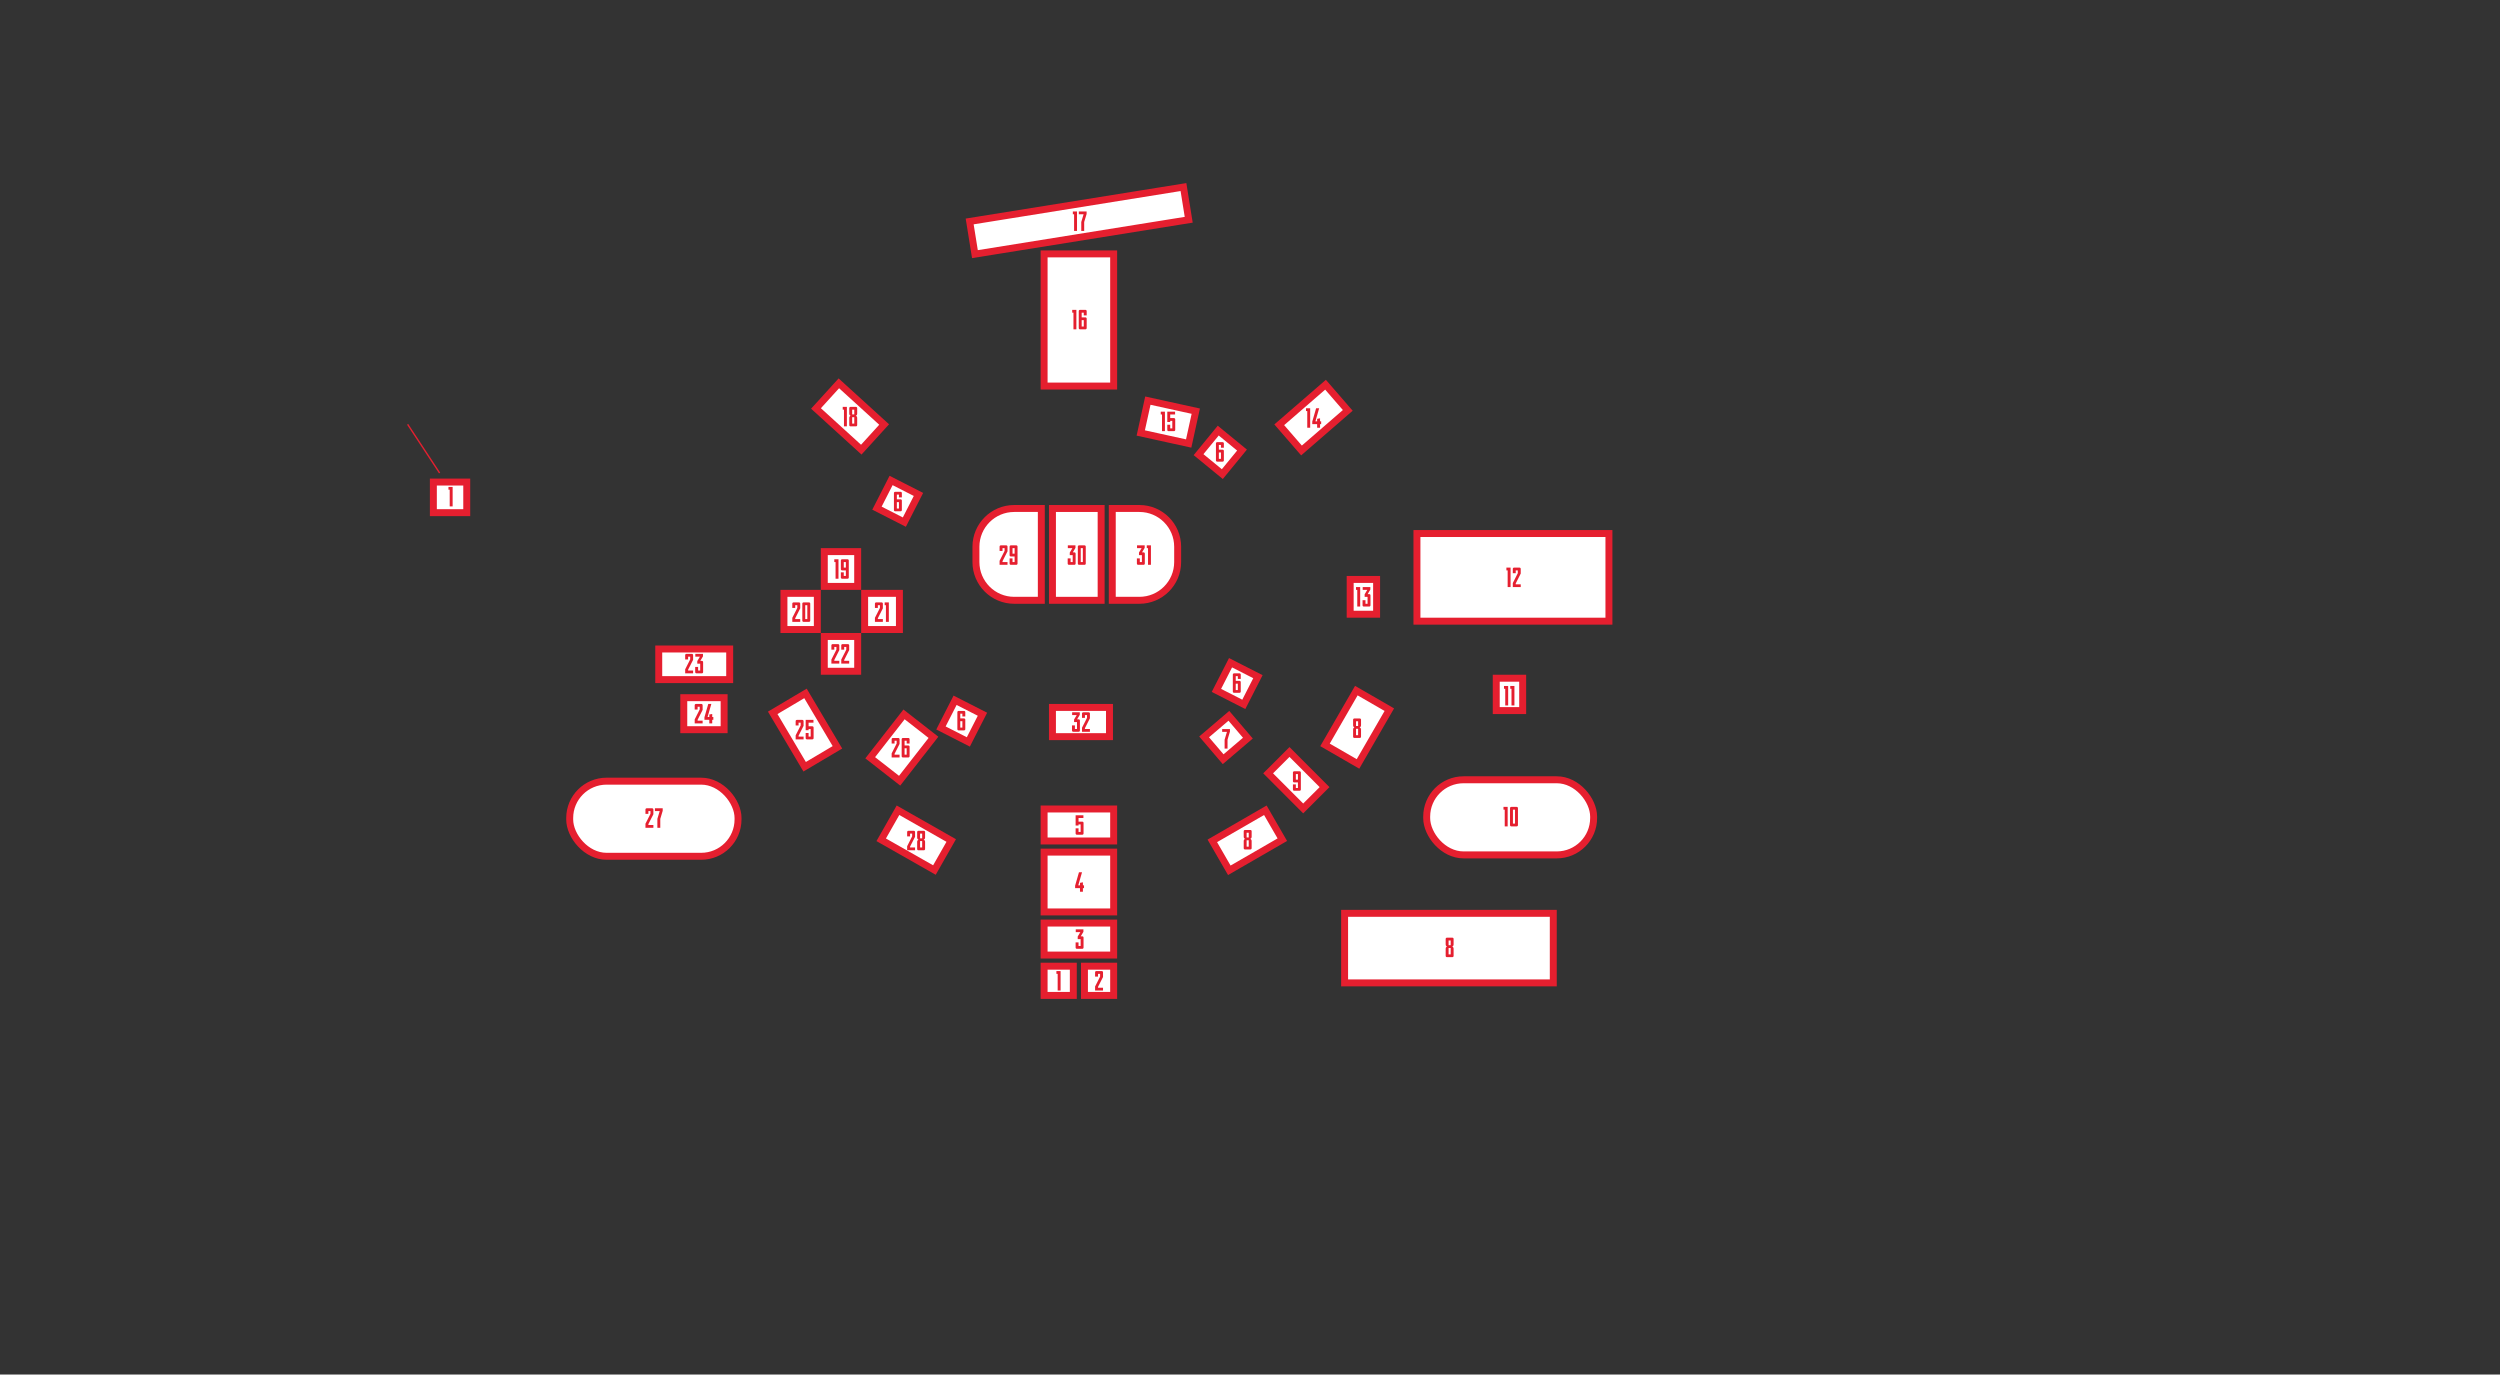 <svg class="map__scheme" width="1797" height="988" viewBox="0 0 1797 988" fill="none" xmlns="http://www.w3.org/2000/svg">
    <rect x="0" y="0" width="1797" height="988" fill="#333333" stroke="none"/>
    <g id="Group 37539">
        <g class="figure 23" id="figure 23">
            <rect id="Rectangle 372" x="473.5" y="466.5" width="51" height="22" fill="white" stroke="#E51F2F" stroke-width="5" />
            <path
                id="23"
                d="M498.203 470.92C498.203 470.38 497.843 470 497.283 470H493.423C492.863 470 492.503 470.38 492.503 470.92V474H494.603V472H496.103V474L492.503 481.1V484H498.203V482H494.603V481.38L498.203 474.28V470.92ZM504.482 484C505.042 484 505.402 483.62 505.402 483.08V475.96C505.402 475.42 505.042 475.04 504.482 475.04H503.382L505.302 471.8V470H499.802V472H503.102L501.202 475.18V477.04H503.302V482H501.802V479.4H499.702V483.08C499.702 483.62 500.062 484 500.622 484H504.482Z"
                fill="#E51F2F"
            />
        </g>
        <g class="figure 24" id="figure 24">
            <rect id="Rectangle 373" x="491.5" y="501.5" width="29" height="23" fill="white" stroke="#E51F2F" stroke-width="5" />
            <path
                id="24"
                d="M505.047 506.92C505.047 506.38 504.687 506 504.127 506H500.267C499.707 506 499.347 506.38 499.347 506.92V510H501.447V508H502.947V510L499.347 517.1V520H505.047V518H501.447V517.38L505.047 510.28V506.92ZM511.946 520V517.4H512.746V515.4H511.946V513.2L509.846 513.6V515.4H508.606L511.306 506H509.106L506.346 515.6V517.4H509.846V520H511.946Z"
                fill="#E51F2F"
            />
        </g>
        <!-- <g class="figure 33"  id="figure 33">
            <rect id="Rectangle 375" x="399.5" y="653.5" width="128" height="61" fill="white" stroke="#E51F2F" stroke-width="5" />
            <path
                id="33"
                d="M462.285 690H458.425C457.865 690 457.505 689.62 457.505 689.08V685.4H459.605V688H461.105V683.04H459.005V681.18L460.905 678H457.605V676H463.105V677.8L461.185 681.04H462.285C462.845 681.04 463.205 681.42 463.205 681.96V689.08C463.205 689.62 462.845 690 462.285 690ZM469.58 690H465.72C465.16 690 464.8 689.62 464.8 689.08V685.4H466.9V688H468.4V683.04H466.3V681.18L468.2 678H464.9V676H470.4V677.8L468.48 681.04H469.58C470.14 681.04 470.5 681.42 470.5 681.96V689.08C470.5 689.62 470.14 690 469.58 690Z"
                fill="#E51F2F"
            />
        </g> -->
        <g class="figure 25"  id="figure 25">
            <rect id="Rectangle 382" x="578.988" y="498.425" width="45.041" height="27.387" transform="rotate(59.356 578.988 498.425)" fill="white" stroke="#E51F2F" stroke-width="5" />
            <path
                id="25"
                d="M577.614 518.381C577.614 517.841 577.254 517.461 576.694 517.461H572.834C572.274 517.461 571.914 517.841 571.914 518.381V521.461H574.014V519.461H575.514V521.461L571.914 528.561V531.461H577.614V529.461H574.014V528.841L577.614 521.741V518.381ZM582.713 524.061V529.461H581.213V526.861H579.113V530.541C579.113 531.081 579.473 531.461 580.033 531.461H583.893C584.453 531.461 584.813 531.081 584.813 530.541V522.981C584.813 522.441 584.453 522.061 583.893 522.061H581.213V519.461H584.713V517.461H579.113V524.861H581.213V524.061H582.713Z"
                fill="#E51F2F"
            />
        </g>
        <g class="figure 26"  id="figure 26">
            <rect id="Rectangle 382_2" x="670.963" y="529.998" width="39.532" height="26.812" transform="rotate(127.951 670.963 529.998)" fill="white" stroke="#E51F2F" stroke-width="5" />
            <path
                id="26"
                d="M646.614 531.381V534.741L643.014 541.841V542.461H646.614V544.461H640.914V541.561L644.514 534.461V532.461H643.014V534.461H640.914V531.381C640.914 530.841 641.274 530.461 641.834 530.461H645.694C646.254 530.461 646.614 530.841 646.614 531.381ZM651.713 537.861H650.213V542.461H651.713V537.861ZM653.813 531.381V534.461H651.713V532.461H650.213V535.861H652.893C653.453 535.861 653.813 536.241 653.813 536.781V543.541C653.813 544.081 653.453 544.461 652.893 544.461H649.033C648.473 544.461 648.113 544.081 648.113 543.541V531.381C648.113 530.841 648.473 530.461 649.033 530.461H652.893C653.453 530.461 653.813 530.841 653.813 531.381Z"
                fill="#E51F2F"
            />
        </g>
        <g class="figure 28"  id="figure 28">
            <rect id="Rectangle 381" x="645.478" y="582.409" width="44.005" height="24.423" transform="rotate(29.616 645.478 582.409)" fill="white" stroke="#E51F2F" stroke-width="5" />
            <path
                id="28"
                d="M657.752 598.101V601.461L654.152 608.561V609.181H657.752V611.181H652.052V608.281L655.652 601.181V599.181H654.152V601.181H652.052V598.101C652.052 597.561 652.412 597.181 652.972 597.181H656.832C657.392 597.181 657.752 597.561 657.752 598.101ZM664.951 605.141V610.261C664.951 610.801 664.591 611.181 664.031 611.181H660.171C659.611 611.181 659.251 610.801 659.251 610.261V605.141C659.251 604.321 659.631 603.801 660.251 603.581C659.631 603.361 659.251 602.821 659.251 602.021V598.101C659.251 597.561 659.611 597.181 660.171 597.181H664.031C664.591 597.181 664.951 597.561 664.951 598.101V602.021C664.951 602.821 664.571 603.361 663.931 603.581C664.571 603.801 664.951 604.321 664.951 605.141ZM662.851 604.581H661.351V609.181H662.851V604.581ZM661.351 602.581H662.851V599.181H661.351V602.581Z"
                fill="#E51F2F"
            />
        </g>
        <g class="figure 1"  id="figure 1">
            <rect id="Rectangle 376" x="750.5" y="694.5" width="21" height="21" fill="white" stroke="#E51F2F" stroke-width="5" />
            <path id="1" d="M759.349 700H760.249V712H762.349V698H759.349V700Z" fill="#E51F2F" />
        </g>
        <g class="figure 1" id="figure 1-2">
            <rect id="f1" x="311.5" y="346.5" width="24" height="22" fill="white" stroke="#E51F2F" stroke-width="5" />
            <path id="l1" d="M322.349 352H323.249V364H325.349V350H322.349V352Z" fill="#E51F2F" />
            <path id="Vector 12" d="M316 340L293 305" stroke="#E51F2F" />
        </g>
        <g class="figure 2" id="figure 2">
            <rect id="Rectangle 377" x="779.5" y="694.5" width="21" height="21" fill="white" stroke="#E51F2F" stroke-width="5" />
            <path id="2" d="M792.85 698.92C792.85 698.38 792.49 698 791.93 698H788.07C787.51 698 787.15 698.38 787.15 698.92V702H789.25V700H790.75V702L787.15 709.1V712H792.85V710H789.25V709.38L792.85 702.28V698.92Z" fill="#E51F2F" />
        </g>
        <g class="figure 3" id="figure 3">
            <rect id="Rectangle 378" x="750.5" y="663.5" width="50" height="23" fill="white" stroke="#E51F2F" stroke-width="5" />
            <path
                id="3"
                d="M777.933 682C778.493 682 778.853 681.62 778.853 681.08V673.96C778.853 673.42 778.493 673.04 777.933 673.04H776.833L778.753 669.8V668H773.253V670H776.553L774.653 673.18V675.04H776.753V680H775.253V677.4H773.153V681.08C773.153 681.62 773.513 682 774.073 682H777.933Z"
                fill="#E51F2F"
            />
        </g>
        <g class="figure 4" id="figure 4">
            <rect id="Rectangle 379" x="750.5" y="612.5" width="50" height="43" fill="white" stroke="#E51F2F" stroke-width="5" />
            <path id="4" d="M778.396 641V638.4H779.196V636.4H778.396V634.2L776.296 634.6V636.4H775.056L777.756 627H775.556L772.796 636.6V638.4H776.296V641H778.396Z" fill="#E51F2F" />
        </g>
        <g class="figure 5" id="figure 5">
            <rect id="Rectangle 380" x="750.5" y="581.5" width="50" height="23" fill="white" stroke="#E51F2F" stroke-width="5" />
            <path
                id="5"
                d="M776.753 592.6V598H775.253V595.4H773.153V599.08C773.153 599.62 773.513 600 774.073 600H777.933C778.493 600 778.853 599.62 778.853 599.08V591.52C778.853 590.98 778.493 590.6 777.933 590.6H775.253V588H778.753V586H773.153V593.4H775.253V592.6H776.753Z"
                fill="#E51F2F"
            />
        </g>
        <g class="figure 19" id="figure 19">
            <rect id="Rectangle 386" x="592.5" y="396.5" width="24" height="25" fill="white" stroke="#E51F2F" stroke-width="5" />
            <path
                id="19"
                d="M599.702 404H600.602V416H602.702V402H599.702V404ZM606.504 408V404H608.004V408H606.504ZM604.404 409.08C604.404 409.62 604.764 410 605.324 410H608.004V414H606.504V411.4H604.404V415.08C604.404 415.62 604.764 416 605.324 416H609.184C609.744 416 610.104 415.62 610.104 415.08V402.92C610.104 402.38 609.744 402 609.184 402H605.324C604.764 402 604.404 402.38 604.404 402.92V409.08Z"
                fill="#E51F2F"
            />
        </g>
        <g class="figure 20" id="figure 20">
            <rect id="Rectangle 384" x="563.5" y="426.5" width="24" height="26" fill="white" stroke="#E51F2F" stroke-width="5" />
            <path
                id="20"
                d="M575.203 433.92C575.203 433.38 574.843 433 574.283 433H570.423C569.863 433 569.503 433.38 569.503 433.92V437H571.603V435H573.103V437L569.503 444.1V447H575.203V445H571.603V444.38L575.203 437.28V433.92ZM578.802 445V435H580.302V445H578.802ZM581.482 447C582.042 447 582.402 446.62 582.402 446.08V433.92C582.402 433.38 582.042 433 581.482 433H577.622C577.062 433 576.702 433.38 576.702 433.92V446.08C576.702 446.62 577.062 447 577.622 447H581.482Z"
                fill="#E51F2F"
            />
        </g>
        <g class="figure 22" id="figure 22">
            <rect id="Rectangle 383" x="592.5" y="457.5" width="24" height="25" fill="white" stroke="#E51F2F" stroke-width="5" />
            <path
                id="22"
                d="M603.301 463.92C603.301 463.38 602.941 463 602.381 463H598.521C597.961 463 597.601 463.38 597.601 463.92V467H599.701V465H601.201V467L597.601 474.1V477H603.301V475H599.701V474.38L603.301 467.28V463.92ZM610.4 463.92C610.4 463.38 610.04 463 609.48 463H605.62C605.06 463 604.7 463.38 604.7 463.92V467H606.8V465H608.3V467L604.7 474.1V477H610.4V475H606.8V474.38L610.4 467.28V463.92Z"
                fill="#E51F2F"
            />
        </g>
        <g class="figure 21" id="figure 21">
            <rect id="Rectangle 385" x="621.5" y="426.5" width="25" height="26" fill="white" stroke="#E51F2F" stroke-width="5" />
            <path
                id="21"
                d="M634.6 433.92C634.6 433.38 634.24 433 633.68 433H629.82C629.26 433 628.9 433.38 628.9 433.92V437H631V435H632.5V437L628.9 444.1V447H634.6V445H631V444.38L634.6 437.28V433.92ZM635.899 435H636.799V447H638.899V433H635.899V435Z"
                fill="#E51F2F"
            />
        </g>
        <g class="figure 29" id="figure 29">
            <path class="rect"  id="Rectangle 404" d="M729 365.5H748.5V431.5H729C713.812 431.5 701.5 419.188 701.5 404V393C701.5 377.812 713.812 365.5 729 365.5Z" fill="white" stroke="#E51F2F" stroke-width="5" />
            <path
                id="29"
                d="M724.203 392.92V396.28L720.603 403.38V404H724.203V406H718.503V403.1L722.103 396V394H720.603V396H718.503V392.92C718.503 392.38 718.863 392 719.423 392H723.283C723.843 392 724.203 392.38 724.203 392.92ZM727.802 398H729.302V394H727.802V398ZM725.702 399.08V392.92C725.702 392.38 726.062 392 726.622 392H730.482C731.042 392 731.402 392.38 731.402 392.92V405.08C731.402 405.62 731.042 406 730.482 406H726.622C726.062 406 725.702 405.62 725.702 405.08V401.4H727.802V404H729.302V400H726.622C726.062 400 725.702 399.62 725.702 399.08Z"
                fill="#E51F2F"
            />
        </g>
        <g class="figure 31" id="figure 31">
            <path class="rect"  id="Rectangle 405" d="M819 431.5L799.5 431.5L799.5 365.5L819 365.5C834.188 365.5 846.5 377.812 846.5 393L846.5 404C846.5 419.188 834.188 431.5 819 431.5Z" fill="white" stroke="#E51F2F" stroke-width="5" />
            <path
                id="31"
                d="M821.978 406H818.118C817.558 406 817.198 405.62 817.198 405.08V401.4H819.298V404H820.798V399.04H818.698V397.18L820.598 394H817.298V392H822.798V393.8L820.878 397.04H821.978C822.538 397.04 822.898 397.42 822.898 397.96V405.08C822.898 405.62 822.538 406 821.978 406ZM824.293 394V392H827.293V406H825.193V394H824.293Z"
                fill="#E51F2F"
            />
        </g>
        <g class="figure 6" id="figure 6-4">
            <rect id="Rectangle 387" x="630.363" y="365.26" width="22.335" height="22.091" transform="rotate(-62.979 630.363 365.26)" fill="white" stroke="#E51F2F" stroke-width="5" />
            <path
                id="6"
                d="M646.159 360.914V365.514H644.659V360.914H646.159ZM648.259 354.434C648.259 353.894 647.899 353.514 647.339 353.514H643.479C642.919 353.514 642.559 353.894 642.559 354.434V366.594C642.559 367.134 642.919 367.514 643.479 367.514H647.339C647.899 367.514 648.259 367.134 648.259 366.594V359.834C648.259 359.294 647.899 358.914 647.339 358.914H644.659V355.514H646.159V357.514H648.259V354.434Z"
                fill="#E51F2F"
            />
        </g>
        <g class="figure 6" id="figure 6">
            <rect id="Rectangle 408" x="676.363" y="523.26" width="22.335" height="22.091" transform="rotate(-62.979 676.363 523.26)" fill="white" stroke="#E51F2F" stroke-width="5" />
            <path
                id="6_2"
                d="M691.753 518.4V523H690.253V518.4H691.753ZM693.853 511.92C693.853 511.38 693.493 511 692.933 511H689.073C688.513 511 688.153 511.38 688.153 511.92V524.08C688.153 524.62 688.513 525 689.073 525H692.933C693.493 525 693.853 524.62 693.853 524.08V517.32C693.853 516.78 693.493 516.4 692.933 516.4H690.253V513H691.753V515H693.853V511.92Z"
                fill="#E51F2F"
            />
        </g>
        <g class="figure 6" id="figure 6-2">
            <rect id="Rectangle 409" x="874.363" y="496.26" width="22.335" height="22.091" transform="rotate(-62.979 874.363 496.26)" fill="white" stroke="#E51F2F" stroke-width="5" />
            <path
                id="6_3"
                d="M889.753 491.4V496H888.253V491.4H889.753ZM891.853 484.92C891.853 484.38 891.493 484 890.933 484H887.073C886.513 484 886.153 484.38 886.153 484.92V497.08C886.153 497.62 886.513 498 887.073 498H890.933C891.493 498 891.853 497.62 891.853 497.08V490.32C891.853 489.78 891.493 489.4 890.933 489.4H888.253V486H889.753V488H891.853V484.92Z"
                fill="#E51F2F"
            />
        </g>
        <g class="figure 7" id="figure 7">
            <rect id="Rectangle 394" x="865.524" y="529.676" width="23.364" height="21.081" transform="rotate(-40.429 865.524 529.676)" fill="white" stroke="#E51F2F" stroke-width="5" />
            <path id="7" d="M880.251 538.073H882.351V531.673L884.091 525.873V524.073H878.491V526.073H881.931L880.251 531.673V538.073Z" fill="#E51F2F" />
        </g>
        <g class="figure 8" id="figure 8-1">
            <rect id="Rectangle 389" x="952.415" y="535.421" width="45.041" height="27.387" transform="rotate(-60 952.415 535.421)" fill="white" stroke="#E51F2F" stroke-width="5" />
            <path
                id="8"
                d="M978.306 524.406C978.306 523.586 977.926 523.066 977.286 522.846C977.926 522.626 978.306 522.086 978.306 521.286V517.366C978.306 516.826 977.946 516.446 977.386 516.446H973.526C972.966 516.446 972.606 516.826 972.606 517.366V521.286C972.606 522.086 972.986 522.626 973.606 522.846C972.986 523.066 972.606 523.586 972.606 524.406V529.526C972.606 530.066 972.966 530.446 973.526 530.446H977.386C977.946 530.446 978.306 530.066 978.306 529.526V524.406ZM976.206 523.846V528.446H974.706V523.846H976.206ZM974.706 521.846V518.446H976.206V521.846H974.706Z"
                fill="#E51F2F"
            />
        </g>
        <g class="figure 8" id="figure 8-2">
            <rect id="Rectangle 388" x="871.415" y="604.418" width="44.005" height="24.423" transform="rotate(-30 871.415 604.418)" fill="white" stroke="#E51F2F" stroke-width="5" />
            <path
                id="8_2"
                d="M899.681 604.551C899.681 603.731 899.301 603.211 898.661 602.991C899.301 602.771 899.681 602.231 899.681 601.431V597.511C899.681 596.971 899.321 596.591 898.761 596.591H894.901C894.341 596.591 893.981 596.971 893.981 597.511V601.431C893.981 602.231 894.361 602.771 894.981 602.991C894.361 603.211 893.981 603.731 893.981 604.551V609.671C893.981 610.211 894.341 610.591 894.901 610.591H898.761C899.321 610.591 899.681 610.211 899.681 609.671V604.551ZM897.581 603.991V608.591H896.081V603.991H897.581ZM896.081 601.991V598.591H897.581V601.991H896.081Z"
                fill="#E51F2F"
            />
        </g>
        <g class="figure 9" id="figure 9">
            <rect id="Rectangle 392" x="926.888" y="540.536" width="35.669" height="21.694" transform="rotate(45.05 926.888 540.536)" fill="white" stroke="#E51F2F" stroke-width="5" />
            <path
                id="9"
                d="M931.456 560.403V556.403H932.956V560.403H931.456ZM929.356 561.483C929.356 562.023 929.716 562.403 930.276 562.403H932.956V566.403H931.456V563.803H929.356V567.483C929.356 568.023 929.716 568.403 930.276 568.403H934.136C934.696 568.403 935.056 568.023 935.056 567.483V555.323C935.056 554.783 934.696 554.403 934.136 554.403H930.276C929.716 554.403 929.356 554.783 929.356 555.323V561.483Z"
                fill="#E51F2F"
            />
        </g>
        <g class="figure 10" id="figure 10">
            <rect id="Rectangle 391" x="1025.5" y="560.5" width="120" height="54" rx="26.5" fill="white" stroke="#E51F2F" stroke-width="5" />
            <path
                id="10"
                d="M1080.7 582H1081.6V594H1083.7V580H1080.7V582ZM1087.5 592V582H1089V592H1087.5ZM1090.18 594C1090.74 594 1091.1 593.62 1091.1 593.08V580.92C1091.1 580.38 1090.74 580 1090.18 580H1086.32C1085.76 580 1085.4 580.38 1085.4 580.92V593.08C1085.4 593.62 1085.76 594 1086.32 594H1090.18Z"
                fill="#E51F2F"
            />
        </g>
        <g class="figure 12" id="figure 12">
            <rect id="Rectangle 399" x="1018.5" y="383.5" width="138" height="63" fill="white" stroke="#E51F2F" stroke-width="5" />
            <path
                id="12"
                d="M1082.8 410V408H1085.8V422H1083.7V410H1082.8ZM1093.1 408.92V412.28L1089.5 419.38V420H1093.1V422H1087.4V419.1L1091 412V410H1089.5V412H1087.4V408.92C1087.4 408.38 1087.76 408 1088.32 408H1092.18C1092.74 408 1093.1 408.38 1093.1 408.92Z"
                fill="#E51F2F"
            />
        </g>
        <g class="figure 13" id="figure 13">
            <rect id="Rectangle 398" x="970.5" y="416.5" width="19" height="25" fill="white" stroke="#E51F2F" stroke-width="5" />
            <path
                id="13"
                d="M974.702 424V422H977.702V436H975.602V424H974.702ZM984.184 436H980.324C979.764 436 979.404 435.62 979.404 435.08V431.4H981.504V434H983.004V429.04H980.904V427.18L982.804 424H979.504V422H985.004V423.8L983.084 427.04H984.184C984.744 427.04 985.104 427.42 985.104 427.96V435.08C985.104 435.62 984.744 436 984.184 436Z"
                fill="#E51F2F"
            />
        </g>
        <g class="figure 8" id="figure 8-3">
            <rect id="Rectangle 390" x="966.5" y="656.5" width="150" height="50" fill="white" stroke="#E51F2F" stroke-width="5" />
            <path
                id="8_3"
                d="M1044.85 681.96C1044.85 681.14 1044.47 680.62 1043.83 680.4C1044.47 680.18 1044.85 679.64 1044.85 678.84V674.92C1044.85 674.38 1044.49 674 1043.93 674H1040.07C1039.51 674 1039.15 674.38 1039.15 674.92V678.84C1039.15 679.64 1039.53 680.18 1040.15 680.4C1039.53 680.62 1039.15 681.14 1039.15 681.96V687.08C1039.15 687.62 1039.51 688 1040.07 688H1043.93C1044.49 688 1044.85 687.62 1044.85 687.08V681.96ZM1042.75 681.4V686H1041.25V681.4H1042.75ZM1041.25 679.4V676H1042.75V679.4H1041.25Z"
                fill="#E51F2F"
            />
        </g>
        <g class="figure 6" id="figure 6-3">
            <rect id="Rectangle 410" x="861.518" y="326.797" width="22.335" height="22.091" transform="rotate(-50.682 861.518 326.797)" fill="white" stroke="#E51F2F" stroke-width="5" />
            <path
                id="6_4"
                d="M877.616 325.227V329.827H876.116V325.227H877.616ZM879.716 318.747C879.716 318.207 879.356 317.827 878.796 317.827H874.936C874.376 317.827 874.016 318.207 874.016 318.747V330.907C874.016 331.447 874.376 331.827 874.936 331.827H878.796C879.356 331.827 879.716 331.447 879.716 330.907V324.147C879.716 323.607 879.356 323.227 878.796 323.227H876.116V319.827H877.616V321.827H879.716V318.747Z"
                fill="#E51F2F"
            />
        </g>
        <g class="figure 14" id="figure 14">
            <rect id="Rectangle 397" x="919.526" y="305.335" width="44.005" height="24.423" transform="rotate(-40.894 919.526 305.335)" fill="white" stroke="#E51F2F" stroke-width="5" />
            <path
                id="14"
                d="M938.753 295.47V293.47H941.753V307.47H939.653V295.47H938.753ZM948.854 307.47H946.754V304.87H943.254V303.07L946.014 293.47H948.214L945.514 302.87H946.754V301.07L948.854 300.67V302.87H949.654V304.87H948.854V307.47Z"
                fill="#E51F2F"
            />
        </g>
        <g  class="figure 15" id="figure 15">
            <rect id="Rectangle 401" x="825.082" y="287.978" width="35.265" height="23.802" transform="rotate(12.384 825.082 287.978)" fill="white" stroke="#E51F2F" stroke-width="5" />
            <path
                id="15"
                d="M834.348 297.92V295.92H837.348V309.92H835.248V297.92H834.348ZM842.65 302.52H841.15V303.32H839.05V295.92H844.65V297.92H841.15V300.52H843.83C844.39 300.52 844.75 300.9 844.75 301.44V309C844.75 309.54 844.39 309.92 843.83 309.92H839.97C839.41 309.92 839.05 309.54 839.05 309V305.32H841.15V307.92H842.65V302.52Z"
                fill="#E51F2F"
            />
        </g>
        <g  class="figure 18" id="figure 18">
            <rect id="Rectangle 400" x="602.967" y="275.532" width="44.005" height="24.423" transform="rotate(42.294 602.967 275.532)" fill="white" stroke="#E51F2F" stroke-width="5" />
            <path
                id="18"
                d="M605.745 294.47V292.47H608.745V306.47H606.645V294.47H605.745ZM616.146 300.43V305.55C616.146 306.09 615.786 306.47 615.226 306.47H611.366C610.806 306.47 610.446 306.09 610.446 305.55V300.43C610.446 299.61 610.826 299.09 611.446 298.87C610.826 298.65 610.446 298.11 610.446 297.31V293.39C610.446 292.85 610.806 292.47 611.366 292.47H615.226C615.786 292.47 616.146 292.85 616.146 293.39V297.31C616.146 298.11 615.766 298.65 615.126 298.87C615.766 299.09 616.146 299.61 616.146 300.43ZM614.046 299.87H612.546V304.47H614.046V299.87ZM612.546 297.87H614.046V294.47H612.546V297.87Z"
                fill="#E51F2F"
            />
        </g>
        <g  class="figure 16" id="figure 16">
            <rect id="Rectangle 402" x="750.5" y="182.5" width="50" height="95" fill="white" stroke="#E51F2F" stroke-width="5" />
            <path
                id="16"
                d="M770.702 224.727V222.727H773.702V236.727H771.602V224.727H770.702ZM779.004 230.127H777.504V234.727H779.004V230.127ZM781.104 223.647V226.727H779.004V224.727H777.504V228.127H780.184C780.744 228.127 781.104 228.507 781.104 229.047V235.807C781.104 236.347 780.744 236.727 780.184 236.727H776.324C775.764 236.727 775.404 236.347 775.404 235.807V223.647C775.404 223.107 775.764 222.727 776.324 222.727H780.184C780.744 222.727 781.104 223.107 781.104 223.647Z"
                fill="#E51F2F"
            />
        </g>
        <g  class="figure 17" id="figure 17">
            <rect id="Rectangle 403" x="696.996" y="159.18" width="155.65" height="23.794" transform="rotate(-9.137 696.996 159.18)" fill="white" stroke="#E51F2F" stroke-width="5" />
            <path id="17" d="M771.152 154V152H774.152V166H772.052V154H771.152ZM777.214 166V159.6L778.894 154H775.454V152H781.054V153.8L779.314 159.6V166H777.214Z" fill="#E51F2F" />
        </g>
        <g  class="figure 27" id="figure 27">
            <rect id="Rectangle 374" x="409.5" y="561.5" width="121" height="54" rx="26.5" fill="white" stroke="#E51F2F" stroke-width="5" />
            <path
                id="27"
                d="M469.652 581.92V585.28L466.052 592.38V593H469.652V595H463.952V592.1L467.552 585V583H466.052V585H463.952V581.92C463.952 581.38 464.312 581 464.872 581H468.732C469.292 581 469.652 581.38 469.652 581.92ZM472.512 595V588.6L474.192 583H470.752V581H476.352V582.8L474.612 588.6V595H472.512Z"
                fill="#E51F2F"
            />
        </g>
        <g class="figure 30" id="figure 30">
            <rect id="Rectangle 441" x="756.5" y="365.5" width="35" height="66" fill="white" stroke="#E51F2F" stroke-width="5" />
            <path
                id="30"
                d="M772.231 406H768.371C767.811 406 767.451 405.62 767.451 405.08V401.4H769.551V404H771.051V399.04H768.951V397.18L770.851 394H767.551V392H773.051V393.8L771.131 397.04H772.231C772.791 397.04 773.151 397.42 773.151 397.96V405.08C773.151 405.62 772.791 406 772.231 406ZM776.846 404H778.346V394H776.846V404ZM779.526 406H775.666C775.106 406 774.746 405.62 774.746 405.08V392.92C774.746 392.38 775.106 392 775.666 392H779.526C780.086 392 780.446 392.38 780.446 392.92V405.08C780.446 405.62 780.086 406 779.526 406Z"
                fill="#E51F2F"
            />
        </g>
        <g  class="figure 32" id="figure 32">
            <rect id="Rectangle 441_2" x="756.5" y="508.5" width="41" height="21" fill="white" stroke="#E51F2F" stroke-width="5" />
            <path
                id="32"
                d="M775.329 526H771.469C770.909 526 770.549 525.62 770.549 525.08V521.4H772.649V524H774.149V519.04H772.049V517.18L773.949 514H770.649V512H776.149V513.8L774.229 517.04H775.329C775.889 517.04 776.249 517.42 776.249 517.96V525.08C776.249 525.62 775.889 526 775.329 526ZM783.444 512.92V516.28L779.844 523.38V524H783.444V526H777.744V523.1L781.344 516V514H779.844V516H777.744V512.92C777.744 512.38 778.104 512 778.664 512H782.524C783.084 512 783.444 512.38 783.444 512.92Z"
                fill="#E51F2F"
            />
        </g>
        <g  class="figure 11" id="figure 11">
            <rect id="Rectangle 441_3" x="1075.5" y="487.5" width="19" height="23.265" fill="white" stroke="#E51F2F" stroke-width="5" />
            <path id="11" d="M1081.07 495.083V493.083H1084.07V507.083H1081.97V495.083H1081.07ZM1085.57 495.083V493.083H1088.57V507.083H1086.47V495.083H1085.57Z" fill="#E51F2F" />
        </g>
    </g>
</svg>
